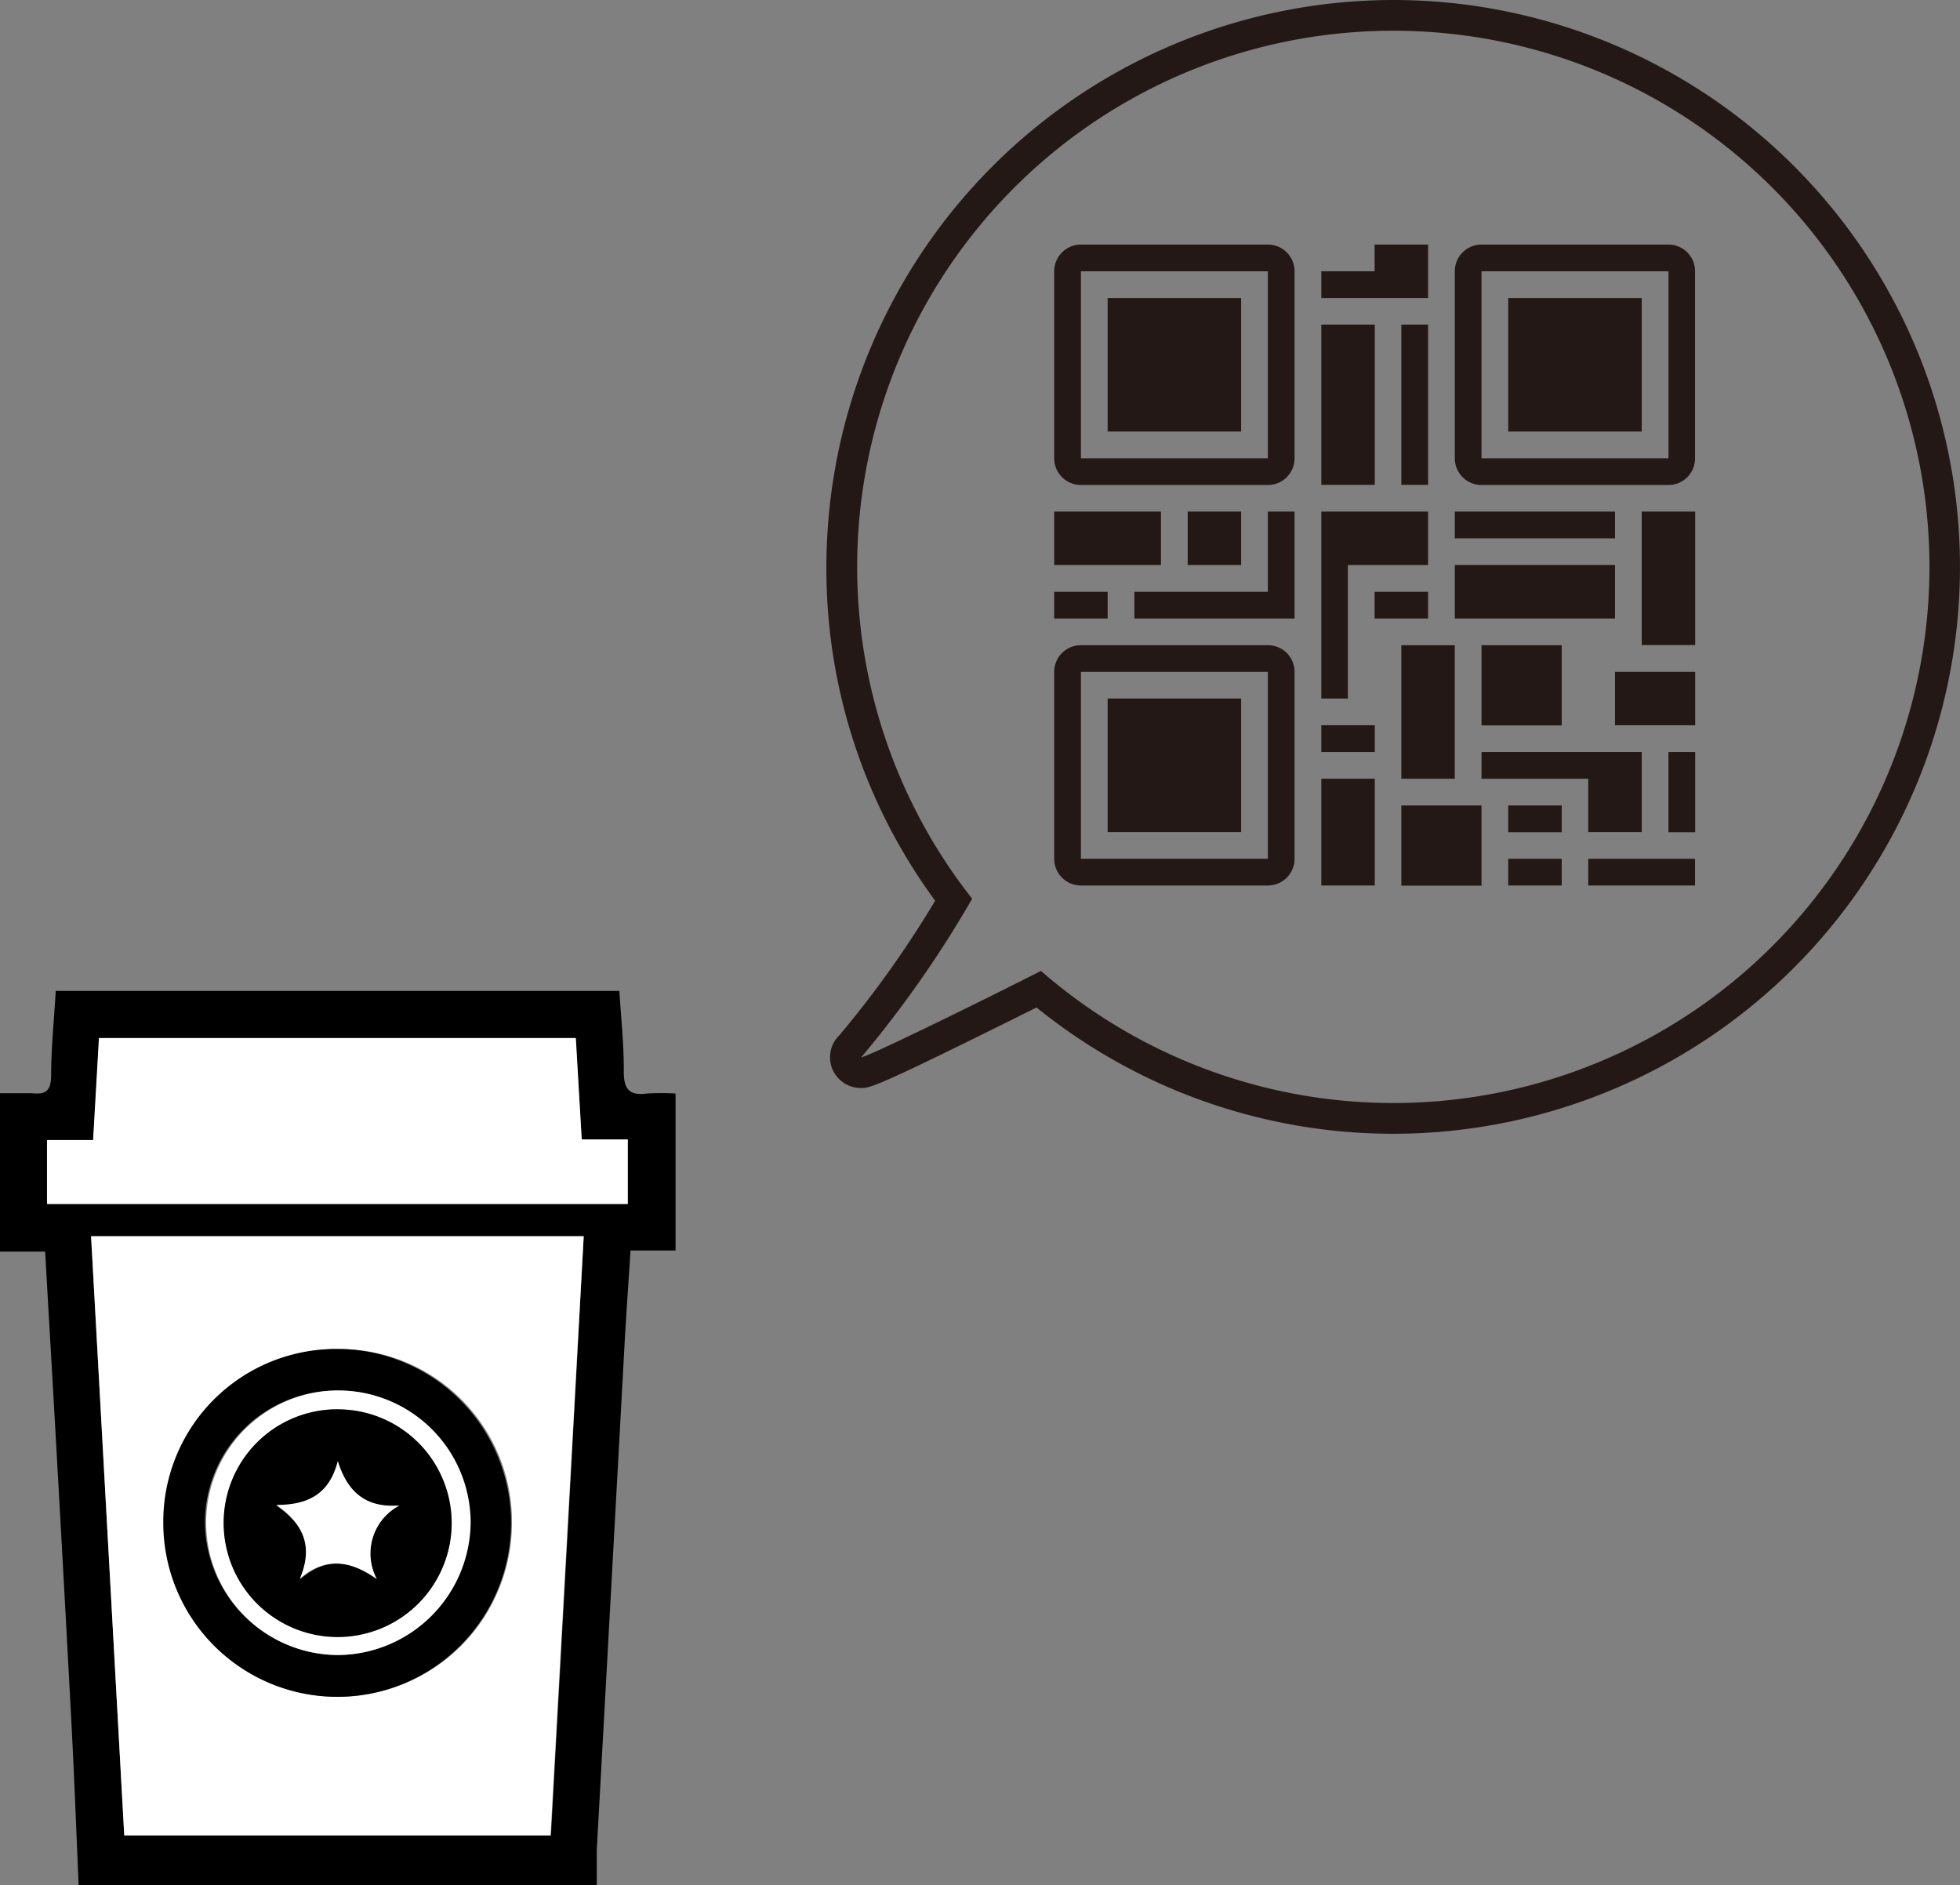 <svg xmlns="http://www.w3.org/2000/svg" viewBox="0 0 127.6 122.7"><rect x="0" y="0" width="127.6" height="122.7" fill="#808080" stroke="none"/><defs><style>.cls-1{fill:#fff;}.cls-2{fill:#231815;}</style></defs><g id="レイヤー_2" data-name="レイヤー 2"><g id="レイヤー_1-2" data-name="レイヤー 1"><path d="M5.12,122.7c-.16-3.71-.3-7.42-.5-11.13Q4,99.92,3.33,88.28c-.13-2.23-.26-4.47-.39-6.81H0V71.16c.72,0,1.39,0,2.06,0C3,71.26,3.32,71,3.33,70c0-1.81.19-3.62.3-5.5H40.32c.11,1.74.3,3.51.29,5.27,0,1.18.41,1.56,1.52,1.41a16.21,16.21,0,0,1,1.85,0V81.4H41.05c-.13,2-.26,3.86-.37,5.74q-.91,16.65-1.83,33.29c0,.75,0,1.51,0,2.27ZM38,80.47H5.93l2.16,39H35.87C36.59,106.44,37.31,93.5,38,80.47Zm-.54-12.9h-31l-.38,6.64h-3v4.16H40.87v-4.2h-3Z"/><path class="cls-1" d="M38,80.47c-.72,13-1.44,26-2.16,39H8.09l-2.16-39ZM22,87.81A11.32,11.32,0,1,0,33.33,99.12,11.23,11.23,0,0,0,22,87.81Z"/><path class="cls-1" d="M37.49,67.57l.38,6.6h3v4.2H3.06V74.21h3l.38-6.64Z"/><path d="M22,87.81A11.32,11.32,0,1,1,10.63,99.15,11.24,11.24,0,0,1,22,87.81Zm0,19.92a8.61,8.61,0,1,0-8.66-8.6A8.71,8.71,0,0,0,22,107.73Z"/><path class="cls-1" d="M22,107.73a8.61,8.61,0,1,1,8.64-8.62A8.7,8.7,0,0,1,22,107.73Zm-.06-16a7.39,7.39,0,0,0-7.37,7.39,7.42,7.42,0,0,0,14.84,0A7.41,7.41,0,0,0,21.93,91.74Z"/><path d="M21.93,91.74a7.41,7.41,0,0,1,7.47,7.4,7.42,7.42,0,0,1-14.84,0A7.39,7.39,0,0,1,21.93,91.74ZM26,98c-2.19.2-3.37-.85-4-2.84-.57,2.15-2,2.89-4,2.85,1.78,1.23,2.42,2.7,1.53,4.8,1.72-1.5,3.32-1.23,5,0A3.53,3.53,0,0,1,26,98Z"/><path class="cls-1" d="M26,98a3.53,3.53,0,0,0-1.48,4.76c-1.72-1.18-3.32-1.45-5,0,.89-2.1.25-3.57-1.53-4.8,2.06,0,3.45-.7,4-2.85C22.62,97.11,23.8,98.16,26,98Z"/><path class="cls-2" d="M90.7,2A34.9,34.9,0,1,1,67.77,63.2C62.23,66,56.4,68.82,56.07,68.82c0,0,0,0,0,0A71.24,71.24,0,0,0,63.29,58.5,34.9,34.9,0,0,1,90.7,2m0-2A36.94,36.94,0,0,0,53.8,36.9a36.46,36.46,0,0,0,7.08,21.73,67.17,67.17,0,0,1-6.21,8.73,2,2,0,0,0,1.4,3.46c.58,0,.9,0,11.41-5.24A36.9,36.9,0,1,0,90.7,0Z"/><g id="qr-code"><rect class="cls-2" x="72.11" y="19.4" width="8.69" height="8.69"/><rect class="cls-2" x="98.19" y="19.4" width="8.69" height="8.69"/><path class="cls-2" d="M70.37,31.57H82.54a1.74,1.74,0,0,0,1.74-1.74V17.66a1.74,1.74,0,0,0-1.74-1.74H70.37a1.74,1.74,0,0,0-1.74,1.74V29.83A1.74,1.74,0,0,0,70.37,31.57Zm0-13.91H82.54V29.83H70.37Z"/><path class="cls-2" d="M110.35,17.66a1.73,1.73,0,0,0-1.73-1.74H96.45a1.74,1.74,0,0,0-1.74,1.74V29.83a1.74,1.74,0,0,0,1.74,1.74h12.17a1.73,1.73,0,0,0,1.73-1.74Zm-1.73,12.17H96.45V17.66h12.17Z"/><path class="cls-2" d="M70.37,57.64H82.54a1.74,1.74,0,0,0,1.74-1.74V43.73A1.73,1.73,0,0,0,82.54,42H70.37a1.73,1.73,0,0,0-1.74,1.73V55.9A1.74,1.74,0,0,0,70.37,57.64Zm0-13.91H82.54V55.9H70.37Z"/><rect class="cls-2" x="72.11" y="45.47" width="8.69" height="8.69"/><rect class="cls-2" x="68.63" y="33.3" width="6.95" height="3.48"/><rect class="cls-2" x="68.63" y="38.52" width="3.48" height="1.74"/><polygon class="cls-2" points="73.85 40.26 84.28 40.26 84.28 33.3 82.54 33.3 82.54 38.52 73.85 38.52 73.85 40.26"/><rect class="cls-2" x="86.02" y="21.13" width="3.48" height="10.43"/><rect class="cls-2" x="91.23" y="21.13" width="1.74" height="10.43"/><rect class="cls-2" x="96.45" y="42" width="5.22" height="5.22"/><rect class="cls-2" x="106.88" y="33.3" width="3.48" height="8.69"/><rect class="cls-2" x="105.14" y="43.73" width="5.22" height="3.48"/><rect class="cls-2" x="94.71" y="33.3" width="10.43" height="1.74"/><rect class="cls-2" x="94.71" y="36.78" width="10.43" height="3.48"/><rect class="cls-2" x="86.02" y="50.69" width="3.48" height="6.95"/><rect class="cls-2" x="91.23" y="52.43" width="5.22" height="5.22"/><rect class="cls-2" x="91.23" y="42" width="3.48" height="8.69"/><polygon class="cls-2" points="92.97 33.3 86.02 33.3 86.02 45.47 87.75 45.47 87.75 36.78 92.97 36.78 92.97 33.3"/><polygon class="cls-2" points="103.4 54.16 106.88 54.16 106.88 48.95 96.45 48.95 96.45 50.69 103.4 50.69 103.4 54.16"/><rect class="cls-2" x="108.62" y="48.95" width="1.74" height="5.22"/><rect class="cls-2" x="103.4" y="55.9" width="6.95" height="1.74"/><rect class="cls-2" x="98.19" y="55.9" width="3.48" height="1.74"/><polygon class="cls-2" points="89.49 17.66 86.02 17.66 86.02 19.4 92.97 19.4 92.97 15.92 89.49 15.92 89.49 17.66"/><rect class="cls-2" x="89.49" y="38.52" width="3.48" height="1.74"/><rect class="cls-2" x="86.02" y="47.21" width="3.48" height="1.74"/><rect class="cls-2" x="77.32" y="33.3" width="3.48" height="3.48"/><rect class="cls-2" x="98.19" y="52.43" width="3.48" height="1.74"/></g></g></g></svg>
